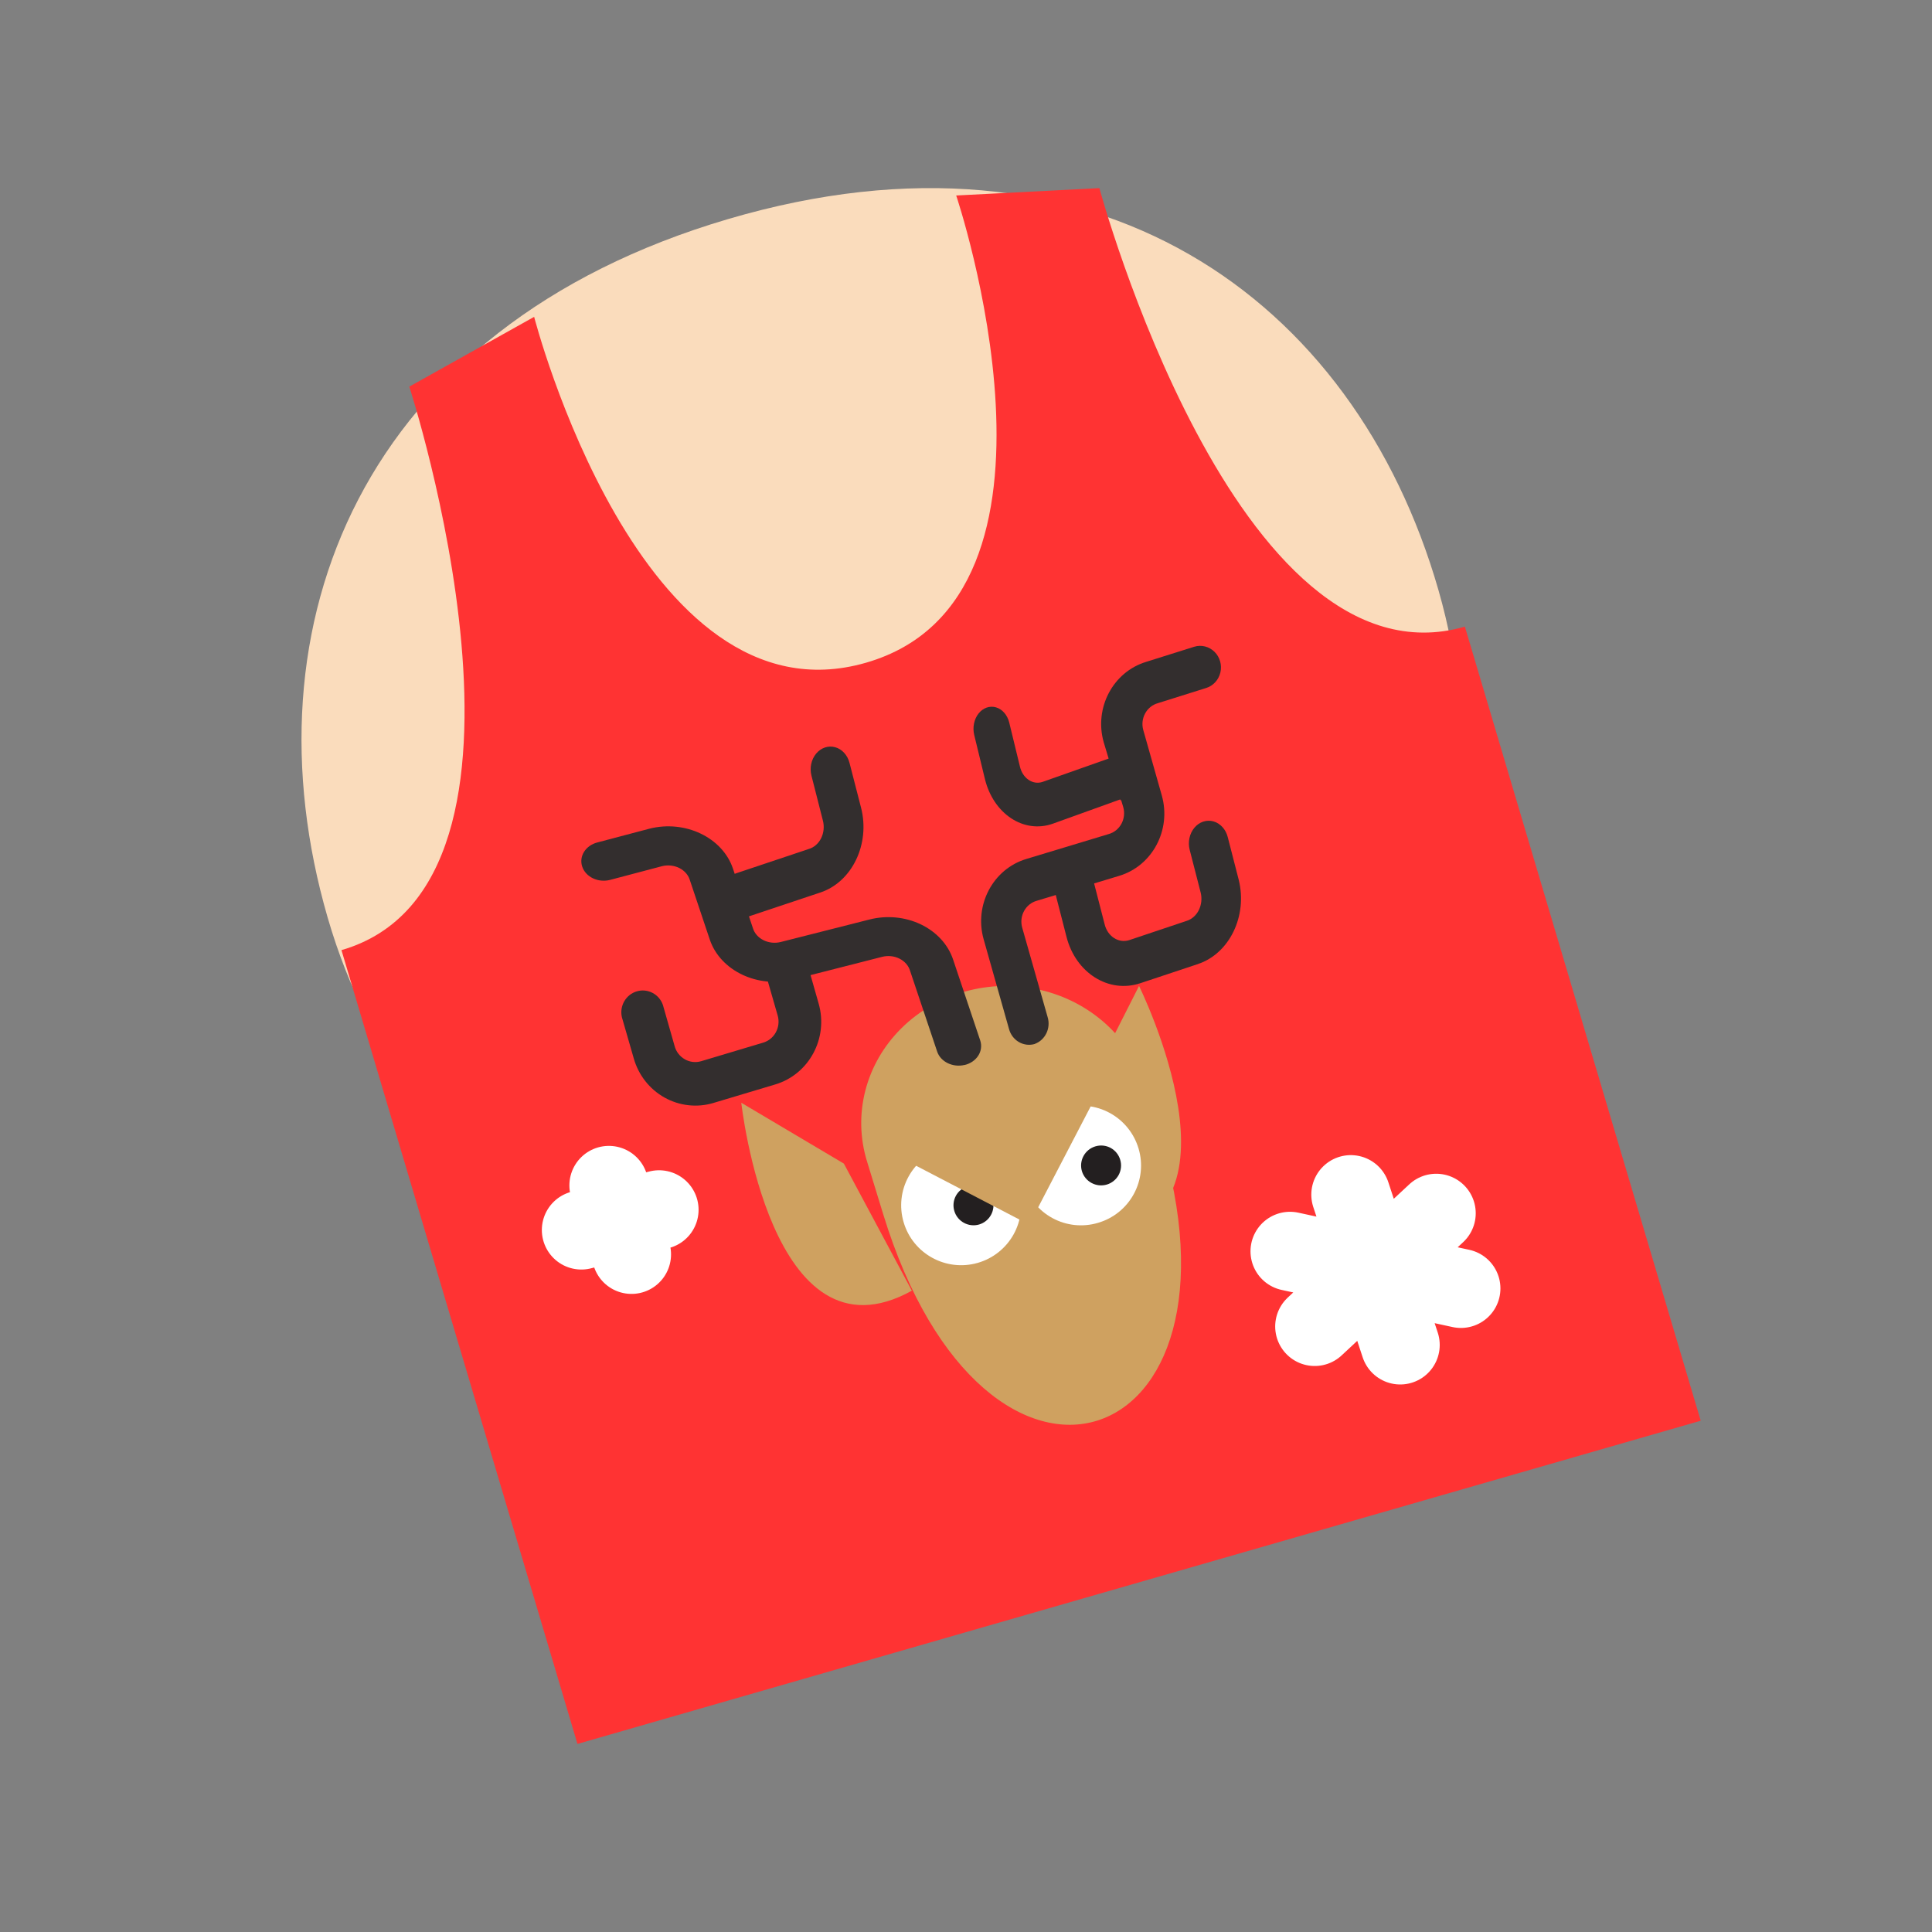 <svg xmlns="http://www.w3.org/2000/svg" viewBox="0 0 55 55"><rect x="0" y="0" width="55" height="55" fill="#808080" stroke="none"/><g fill="none" fill-rule="evenodd"><path fill="#FADCBC" d="M20.722 6.238C10.282 9.314 6.914 17.792 9.327 26.119c2.414 8.328 9.295 9.261 11.783 17.848l19.426-5.731c-2.48-8.586 2.806-13.113.413-21.44-2.393-8.328-9.787-13.634-20.227-10.558z"/><path fill="#F33" d="M31.297 5.355l-4.076.21s3.859 11.451-2.571 13.302c-6.43 1.851-9.444-9.847-9.444-9.847l-3.554 1.987s4.599 14.149-1.931 16.041l6.718 22.598 31.977-9.201-6.714-22.606C35.181 19.718 31.297 5.355 31.297 5.355z"/><path fill="#CFA160" d="M33.014 32.308l-.427-1.434c-.413-1.338-1.548-2.365-2.977-2.695-1.429-.33-2.936.088-3.952 1.096-1.016 1.008-1.388 2.453-.975 3.791l.457 1.491c2.92 9.532 10.699 6.915 7.874-2.248z"/><path fill="#CFA160" fill-rule="nonzero" d="M24.023 33.125l-2.92-1.732s.834 7.579 4.856 5.35l-1.936-3.618zm6.859-2.008l1.544-3.049s3.379 6.83-1.222 7.131l-.321-4.082z"/><path fill="#332E2E" d="M31.892 22.757l-1.924.693c-.826.29-1.69-.282-1.931-1.279l-.303-1.248c-.052-.215-.005-.448.123-.61.128-.162.318-.229.498-.176s.323.218.376.433l.303 1.248c.037.162.125.299.246.382.121.083.263.104.397.06l1.924-.679c.178-.063.37-.007.505.148.134.155.19.384.146.602-.044.218-.181.391-.359.454v-.026z"/><path fill="#332E2E" d="M29.461 29.719c-.153.046-.318.026-.457-.055-.139-.081-.24-.217-.281-.376l-.721-2.55c-.274-.975.266-1.996 1.209-2.283l2.351-.711c.154-.043.284-.148.362-.291.078-.143.098-.313.054-.471l-.559-1.857c-.274-.975.266-1.996 1.209-2.283l1.371-.431c.203-.062.423-.006.576.145.153.151.217.375.167.588-.05.213-.206.382-.409.443l-1.371.431c-.154.043-.284.148-.362.291-.078.143-.098.313-.054.471l.529 1.869c.274.975-.266 1.996-1.209 2.283l-2.351.711c-.154.043-.284.148-.362.291-.078.143-.098.313-.054.471l.725 2.55c.095.313-.064.649-.363.762z"/><path fill="#332E2E" fill-rule="nonzero" d="M34.102 27.445l-1.64.545c-.898.299-1.837-.291-2.1-1.317l-.33-1.285c-.056-.221-.005-.46.135-.627.14-.166.346-.235.542-.179.196.055.351.226.407.447l.33 1.281c.04.166.136.308.267.393.131.085.286.107.432.061l1.64-.55c.145-.046.269-.156.343-.305.074-.15.094-.328.054-.494l-.314-1.222c-.057-.221-.006-.461.133-.628.139-.167.346-.236.542-.182.196.055.352.225.408.446l.314 1.222c.253 1.028-.267 2.097-1.163 2.393zm-12.835-1.34l2.092-.699c.899-.301 1.416-1.378 1.155-2.407l-.33-1.281c-.057-.221-.212-.392-.408-.446-.196-.055-.403.015-.542.182-.139.167-.19.406-.133.628l.326 1.281c.043.167.024.346-.05.498-.075.151-.2.262-.347.306l-2.088.699c-.194.064-.343.241-.391.465-.048.224.011.46.157.62.145.16.354.219.548.155h.012z"/><path fill="#332E2E" d="M27.458 30.319c.165-.039.306-.134.39-.265.084-.13.105-.284.059-.428l-.776-2.315c-.143-.425-.473-.784-.919-.997-.446-.213-.97-.262-1.458-.138l-2.529.641c-.164.041-.34.022-.489-.051-.148-.074-.257-.196-.301-.34l-.57-1.701c-.299-.884-1.362-1.392-2.377-1.134l-1.48.391c-.338.086-.532.395-.433.69.099.295.453.464.792.377l1.48-.391c.164-.041.34-.022.489.051.148.074.257.196.301.34l.57 1.701c.299.884 1.362 1.392 2.377 1.134l2.529-.645c.165-.042.342-.024.491.05.149.074.258.197.302.341l.776 2.315c.102.286.445.45.776.372z"/><path fill="#332E2E" d="M20.312 31.398l1.757-.526c.964-.288 1.517-1.317 1.237-2.3l-.35-1.23c-.109-.309-.435-.477-.744-.385-.309.092-.495.413-.424.733l.354 1.23c.043.159.022.329-.058.473-.08.144-.213.249-.369.292l-1.757.526c-.157.045-.325.025-.466-.057-.142-.082-.246-.218-.288-.378l-.333-1.169c-.109-.309-.435-.477-.744-.385-.309.092-.495.413-.424.733l.337 1.169c.134.478.449.881.876 1.12.427.239.93.295 1.397.154z"/><path fill="#FFF" d="M27.835 35.951c-.905.26-1.85-.26-2.112-1.162-.127-.433-.076-.899.142-1.295.218-.396.584-.689 1.019-.815.435-.126.903-.075 1.3.143.397.218.691.585.817 1.019.127.434.075.9-.144 1.296-.219.396-.586.689-1.022.814z"/><path fill="#231F20" d="M27.553 33.768c.302-.086.617.087.706.387.088.3-.085.615-.386.704-.302.087-.618-.086-.706-.387-.043-.144-.026-.3.046-.432.072-.132.195-.23.34-.272z"/><path fill="#CFA160" d="M25.437 32.852c.31-.535.831-.931 1.448-1.101.618-.17 1.281-.1 1.845.194 1.174.611 1.604 2.008.961 3.122l-4.254-2.215z"/><path fill="#FFF" d="M31.257 34.812c.435-.126.801-.42 1.018-.817.217-.397.267-.863.138-1.296-.128-.434-.423-.8-.821-1.016-.398-.216-.866-.266-1.301-.138-.904.268-1.419 1.216-1.151 2.118.128.433.423.797.82 1.013.397.216.864.265 1.297.136z"/><path fill="#231F20" d="M31.185 32.634c-.301.089-.473.404-.386.704.089.3.405.472.706.385.145-.042.267-.14.34-.272.072-.132.089-.288.046-.432-.042-.145-.14-.267-.272-.34-.133-.072-.289-.088-.434-.045z"/><path fill="#CFA160" d="M31.696 30.252c-1.119-.639-2.521-.206-3.131.967-.294.563-.362 1.226-.189 1.841.173.616.573 1.134 1.111 1.44l2.209-4.247z"/><path stroke="#FFF" stroke-linecap="round" stroke-width="2.25" d="M38.455 34.009l1.406 4.279m-3.137-2.666l4.865 1.057m-4.162 1.083l3.459-3.223m-22.908 1.171L17.334 33.746m-.784 1.27l2.212-.576"/></g></svg>